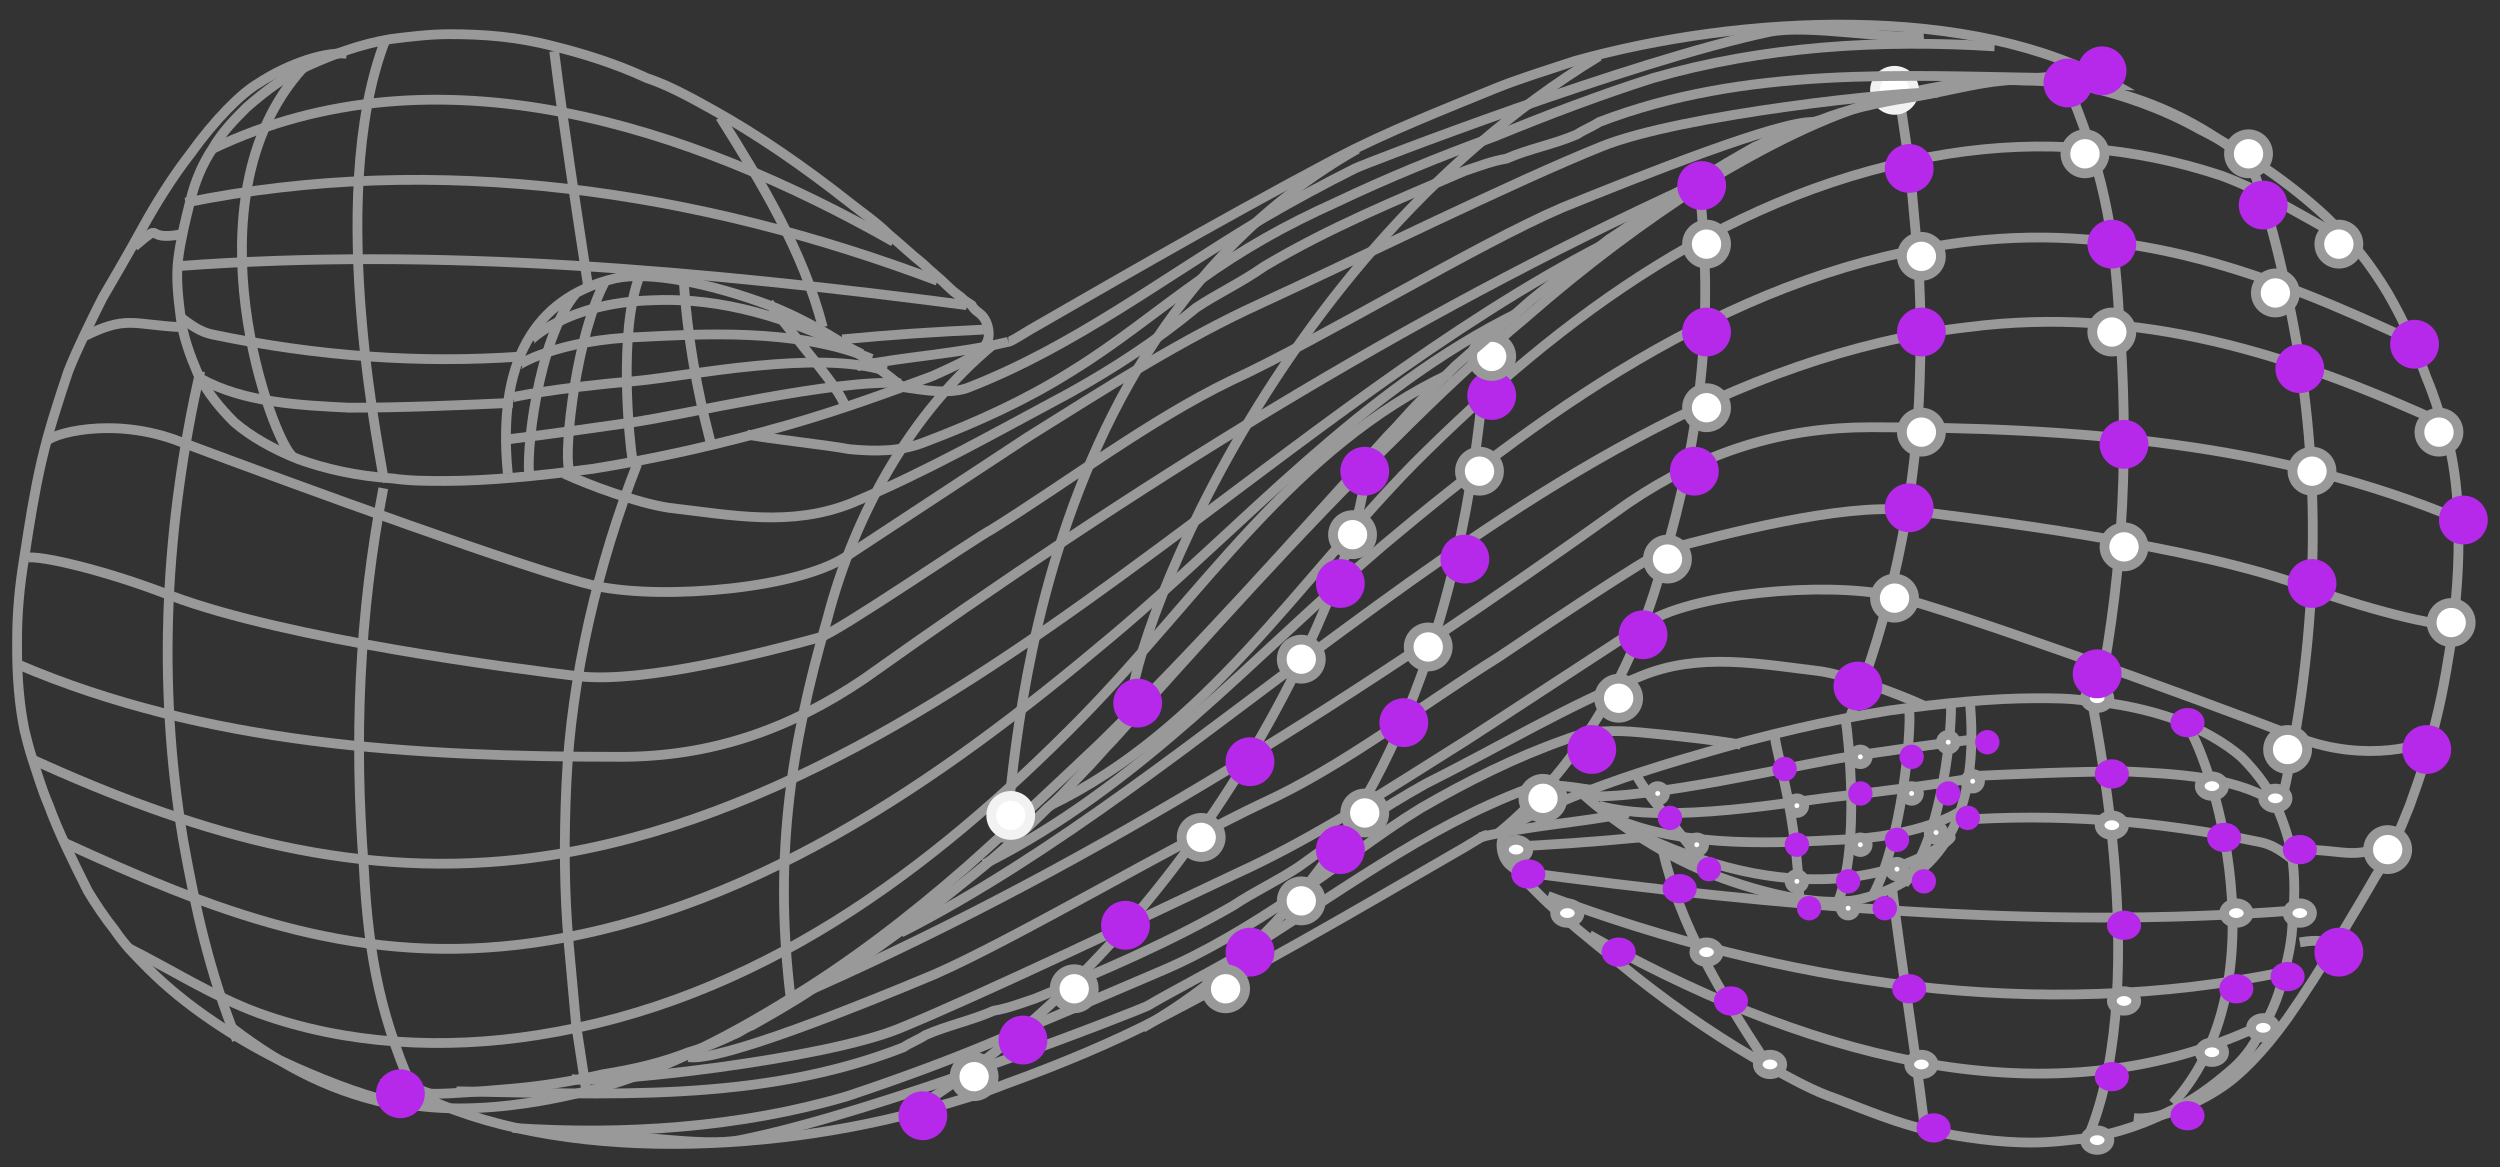 <svg xmlns="http://www.w3.org/2000/svg" id="Layer_1" x="0" y="0" version="1.1" viewBox="0 0 102.4 47.8" xml:space="preserve"><rect x="0" y="0" width="102.4" height="47.8" fill="#333333" stroke="none"/><style>.st0{fill:none;stroke-miterlimit:10}.st0,.st1,.st2,.st3{stroke:#999;stroke-width:.4}.st1{display:none;stroke-miterlimit:10;fill:#fff}.st2,.st3{fill:none}.st3{display:none}.st4,.st5,.st6{fill:#fff;stroke:#f2f2f2;stroke-width:.4;stroke-miterlimit:10}.st5,.st6{stroke:#999}.st6{fill:#b628ea;stroke:#b628ea}</style><switch><g><path d="M93.4 33.1c1.4-6.1 1.8-12.4.7-18.9-.5-2.8-1.1-5.5-2.1-8M75.8 29.3c1.6-4 2.6-8.6 2.8-12.9.1-2.2.1-4.4-.1-6.5l-.3-3.3c-.1-.5-.3-2-.4-2.6M61.4 34.1c3.4-2.8 5.6-6.9 6.7-11 1.6-5.5 2.1-9.9 1.5-15.5M46.8 42.1c15-8.6 13.6-30.1 14.3-27.6M37 45.7C51.1 37.2 56.6 20 55.8 19.3" class="st0"/><path d="M65.5 32.4c-.8-.1-2.1-.4-2.9-.1-4.3 1.6-7.9 4.4-12 6.9-1.2.7-2.4 1.3-3.6 2-.4.2-11.1 4.4-16.7 5.5-1.6.3-4.6-.3-6.2-.2" class="st0"/><path d="M71.3 30.5c-1.1-.2-3-.4-4.1-.5-1.1-.1-2.1-.1-3.1.3-2 .7-4 1.7-5.9 2.8-1.8 1.1-3.4 2.4-5.2 3.6-1.8 1.2-3.6 2.3-5.5 3.1-2.1.9-4.2 1.8-6.4 2.7-2.1.9-4.3 1.7-6.4 2.4-4.4 1.3-9.2 1.6-13.7 1.3M96.1 38.1c-1.3 1.1-.2.2-1.9.5" class="st0"/><path d="M100.5 25.5c-.1.3-3.1-.4-5.9-1.4-4.7-1.8-14-2.9-16.5-3.2-2.6-.3-7.6 1-9.8 1.6-.7.2-6.3 4-6.9 4.4-3.2 2-6.4 4.5-9.7 6-3.6 1.7-10 5.5-13.4 7-3.1 1.3-8.8 3.6-10.1 3.4" class="st0"/><path d="M99.6 30.2c-.1.3-2.7 1.1-5.5 0-4.7-1.8-14.1-5.2-16.6-5.8-2.8-.6-8.3-.1-10.2 1.2-.6.4-6.6 4.3-7.2 4.7-3.2 2-6.2 4-9.5 5.5-3.6 1.7-10.3 4.9-13.7 6.3-3.1 1.3-12.2 2.3-13.5 2.1" class="st0"/><path d="M78.8 28.9c-1.1-.5-3-1.2-4.2-1.4-2.5-.3-5-.8-7.4.2-3 1.2-5.8 2.9-8.8 4.4-1.8 1-3.4 2.1-5.2 3.4-.9.6-1.8 1-2.7 1.6-2.6 1.5-5.4 2.7-8.1 3.8-.6.2-1.1.4-1.7.5-.9.4-1.9.6-2.8 1-.3.2-.6.3-.9.5-5.9 2.3-12.2 1.9-18.3 1.8M98.2 34.4c-1.8.9-2 .4-4 .4" class="st0"/><path d="M100.8 21.3c-7.6-3.2-15.9-3.8-24.2-3.8-3.6 0-6.8 1-9.9 3.1C55.8 28.4 45 35.3 33.3 40.5" class="st0"/><path d="M100.2 17.4c-6.3-2.9-12.6-4.9-19.6-4-9.6 1.1-18.1 6.9-25.7 12.5-5.6 4.1-11.7 9.1-18 12.3" class="st0"/><path d="M96.3 9.9c-1.8-.9-3.4-2-5.3-2.7-3.6-1.2-7.4-1.5-11.2-.9C71 7.7 64 12.9 57.9 19c-4.8 4.9-8.5 10.9-14.9 14" class="st0"/><path d="M98.9 14c-6-2.8-11.5-4.9-18.3-4.1-9.2 1.1-17 6.6-23.9 12.4-5.4 4.6-10 9.9-16.4 13.1M92.1 6.6C90.1 5 88 4 85.4 3.5" class="st0"/><path d="M86 28.3c1-5.1 1.2-10.1.8-15.3-.2-3.7-.7-6.2-2.2-9.7" class="st0"/><path d="M60.9 34.2c-.1 0-.4.2-.9.5-2.1 1.2-7.3 4.3-12.3 6.9-2.1 1.1-4.3 2-6.5 2.8-1 .4-2 .7-3.1 1-6.7 1.9-16 2.3-21.8-1 .1 0 .3.1.8.2.5.2.5.2.7.2.8 0 1.9-.1 3.1-.2 1.2-.1 2.5-.3 3.8-.6 1.3-.2 2.5-.5 3.5-.9.7-.2 1.4-.5 1.8-.7.3-.1.5-.3.8-.4.7-.4 1.6-.9 2.5-1.5.1-.1.2-.2.4-.2 1-.6 2-1.3 3.1-2.1 1-.7 2.1-1.6 3.1-2.4 1-.8 2-1.7 3-2.7.5-.4.9-.9 1.4-1.4.5-.5.9-1 1.3-1.4 3.7-4.1 7.6-8.5 11.6-12.4 1.7-1.7 3.5-3.4 5.3-4.9 2.4-2.1 4.8-3.9 7.3-5.5 2.5-1.5 5-2.8 7.6-3.5 1.9-.5 3.7-.8 5.5-.7.9 0 1.9.1 2.8.3 1.2.3 2.8.8 4.4 1.7 1.8.9 3.7 2.2 5.2 3.6.5.5 1 1 1.4 1.5.4.5.8 1.1 1.1 1.6.7 1.2 1.2 2.4 1.6 3.5.3.7.5 1.4.7 2 .1.3.2.7.3 1.1.2 1 .3 2.1.3 3.3v.4c0 1.1-.1 2.2-.2 3.3-.2 1.3-.4 2.6-.7 3.8-.3 1.3-.7 2.5-1.1 3.6-.4 1-.8 2-1.4 2.9-.4.7-1 1.7-1.6 2.7-.6 1-1.3 2.1-2 3.1-1 1.4-2 2.4-2.8 2.9-.9.6-2.5 1.3-3.5 1.2" class="st0"/><ellipse cx="72.1" cy="43.3" class="st1" rx=".5" ry=".4"/><ellipse cx="78.1" cy="40.4" class="st1" rx=".5" ry=".4"/><ellipse cx="86.7" cy="40.7" class="st1" rx=".5" ry=".4"/><ellipse cx="86.7" cy="37.5" class="st1" rx=".5" ry=".4"/><ellipse cx="86.4" cy="33.8" class="st1" rx=".5" ry=".4"/><ellipse cx="69.5" cy="38.8" class="st1" rx=".5" ry=".4"/><ellipse cx="78.4" cy="43.3" class="st1" rx=".5" ry=".4"/><ellipse cx="86.3" cy="44" class="st1" rx=".5" ry=".4"/><ellipse cx="70.6" cy="41" class="st1" rx=".5" ry=".4"/><ellipse cx="78.9" cy="45.9" class="st1" rx=".5" ry=".4"/><ellipse cx="85.6" cy="46.5" class="st1" rx=".5" ry=".4"/><ellipse cx="89" cy="45.2" class="st1" rx=".5" ry=".4"/><ellipse cx="90.6" cy="42.8" class="st1" rx=".5" ry=".4"/><ellipse cx="91.2" cy="40.2" class="st1" rx=".5" ry=".4"/><ellipse cx="91.4" cy="37.5" class="st1" rx=".5" ry=".4"/><ellipse cx="91" cy="34.3" class="st1" rx=".5" ry=".4"/><ellipse cx="86.2" cy="31.7" class="st1" rx=".5" ry=".4"/><ellipse cx="90.6" cy="32" class="st1" rx=".5" ry=".4"/><path d="M67.7 34.5l-.1-.1h-.1-.1c0 .2.2.4.5.4h.2c-.2-.1-.3-.2-.4-.3z" class="st1"/><ellipse cx="68.5" cy="36.5" class="st1" rx=".5" ry=".4"/><ellipse cx="92.6" cy="42.1" class="st1" rx=".5" ry=".4"/><path d="M77.3 29.1h.3c0-.2-.2-.4-.5-.4s-.5.2-.5.4v.1c.3 0 .5 0 .7-.1z" class="st1"/><ellipse cx="85.6" cy="28.7" class="st1" rx=".5" ry=".4"/><ellipse cx="89.5" cy="29.7" class="st1" rx=".5" ry=".4"/><ellipse cx="94" cy="37.4" class="st1" rx=".5" ry=".4"/><ellipse cx="94" cy="35.2" class="st1" rx=".5" ry=".4"/><ellipse cx="93.1" cy="32.9" class="st1" rx=".5" ry=".4"/><ellipse cx="93.6" cy="40" class="st1" rx=".5" ry=".4"/><path d="M68.9 31.1c0-.2-.2-.4-.4-.4-.3 0-.5.2-.5.4v.2c.4 0 .6-.1.9-.2z" class="st1"/><ellipse cx="60.9" cy="34.6" class="st1" rx=".5" ry=".4"/><ellipse cx="60.5" cy="34.3" class="st1" rx=".5" ry=".4"/><ellipse cx="61.6" cy="35.6" class="st1" rx=".5" ry=".4"/><ellipse cx="62.9" cy="36.6" class="st1" rx=".5" ry=".4"/><path d="M93.9 35.2c-.1-.8-.4-1.6-.7-2.3-.4-.8-.9-1.4-1.4-1.9-.7-.6-1.6-1.1-2.6-1.5-1.1-.4-2.4-.7-3.8-.8-.6-.1-1.3-.1-2-.1-1.8 0-3.8.2-6 .5-2.5.4-5.1 1-7.8 1.8-2.1.6-4.2 1.3-5.8 2-.9.4-1.5.7-1.8.9-.3.2-.5.5-.5.8 0 .3.1.6.3.8.1.1.3.2.4.4l.2.2.5.5c.4.4.7.7 1.1 1 .4.4.8.7 1.4 1.2.5.4 1.1.9 1.6 1.3 1.9 1.5 3.7 2.7 5.5 3.7.9.5 1.8 1 2.7 1.3 1.3.5 2.5 1 3.8 1.3 1.4.3 2.9.5 4.2.5.8 0 1.6-.1 2.4-.2 1.2-.2 2.3-.6 3.3-1.1.9-.4 1.7-1 2.4-1.6.5-.4 1-1 1.3-1.7.4-.6.7-1.3.9-2.1.2-.8.4-1.6.4-2.4.1-.9.1-1.7 0-2.5z" class="st2"/><path d="M78.8 45.9c-.4-3.2-.9-6.3-1.3-9.5M85.6 46.4c2.6-6.5 0-17.7.1-17.7M89 45.2c4.8-5.3 1.2-15.2.4-15.7M72.2 43.3c-1.7-2.6-3.4-5.4-4.1-8.5" class="st0"/><path d="M80.5 31.8c2.2-.1 4.4-.2 6.6-.2 2 .1 4.3.2 6 1.2M60.6 34.3c2.1-.5 4.1-.6 6.1-1M62.2 35.7c10.5 1.4 21.2 2.4 31.7 1.6M63.4 36.7c9.6 3.6 20.1 5.2 30.2 3.1M65.1 38.3c8.2 4.6 18.4 8 27.5 3.7M80.1 33.6c4.1-.3 8.2 0 12.5.9.5.1.9.4 1.3.7M61.5 34.7c2.1-.1 3.6-.2 5.7-.4" class="st0"/><ellipse cx="70.1" cy="35.8" class="st1" rx=".4" ry=".3"/><ellipse cx="73.7" cy="36.8" class="st1" rx=".4" ry=".3"/><ellipse cx="75.3" cy="36.9" class="st1" rx=".4" ry=".3"/><ellipse cx="73.6" cy="35.9" class="st1" rx=".4" ry=".3"/><ellipse cx="75.6" cy="35.9" class="st1" rx=".4" ry=".3"/><ellipse cx="76.7" cy="36.6" class="st1" rx=".4" ry=".3"/><ellipse cx="77.2" cy="35.6" class="st1" rx=".4" ry=".3"/><ellipse cx="75.8" cy="34.3" class="st1" rx=".4" ry=".3"/><ellipse cx="77.7" cy="34.1" class="st1" rx=".4" ry=".3"/><ellipse cx="73.5" cy="34.5" class="st1" rx=".4" ry=".3"/><ellipse cx="78.1" cy="36.1" class="st1" rx=".4" ry=".3"/><ellipse cx="78.6" cy="35" class="st1" rx=".4" ry=".3"/><ellipse cx="79.2" cy="33.7" class="st1" rx=".4" ry=".3"/><ellipse cx="78" cy="32.4" class="st1" rx=".4" ry=".3"/><ellipse cx="79.6" cy="32.1" class="st1" rx=".4" ry=".3"/><ellipse cx="75.8" cy="32.7" class="st1" rx=".4" ry=".3"/><ellipse cx="73.2" cy="32.9" class="st1" rx=".4" ry=".3"/><ellipse cx="75.8" cy="31" class="st1" rx=".4" ry=".3"/><ellipse cx="78.2" cy="30.7" class="st1" rx=".4" ry=".3"/><ellipse cx="79.8" cy="30.5" class="st1" rx=".4" ry=".3"/><ellipse cx="80.3" cy="33.2" class="st1" rx=".4" ry=".3"/><ellipse cx="80.7" cy="30.3" class="st1" rx=".4" ry=".3"/><ellipse cx="73" cy="31.5" class="st1" rx=".4" ry=".3"/><ellipse cx="69.6" cy="35.1" class="st1" rx=".4" ry=".3"/><ellipse cx="69" cy="34.3" class="st1" rx=".4" ry=".3"/><ellipse cx="68.3" cy="33.4" class="st1" rx=".4" ry=".3"/><ellipse cx="67.6" cy="32.4" class="st1" rx=".4" ry=".3"/><ellipse cx="66.9" cy="34.1" class="st1" rx=".4" ry=".3"/><ellipse cx="66.2" cy="33.5" class="st1" rx=".4" ry=".3"/><ellipse cx="65.5" cy="33.1" class="st1" rx=".4" ry=".3"/><ellipse cx="65" cy="32.6" class="st1" rx=".4" ry=".3"/><path d="M64.8 32.5c1 .9 3 2.4 5.3 3.3 2.3.9 4.8 1.4 6.2 1 2.8-.7 4.8-2.9 4.4-7.9M75.3 36.9c.9-2.3.4-6.8.3-7.4M73.7 36.8c-.1-3.3-.9-5.8-1-6.6M76.7 36.7c1.2-2.2 1.6-6.8 1.5-7.6M70.1 35.8c-1.5-2-2.7-3.3-3.1-4.1M78 36.2c1.6-1.9 2-6.7 1.9-7.5" class="st0"/><path d="M79.9 34.3c.1 0-1.5 1.5-4.9 1.7-2.1.1-4.9-.3-8.4-2.1" class="st0"/><path d="M80.3 33.2c.1 0-1.6 1.1-5 1.2-2.1.1-6.3.4-9.2-.9M80.6 31.9c.1 0-1.7.3-5.1.7-2 .2-7.2 1.2-10 .4M80.7 30.3c.1 0-1.7.2-5 .7-2 .3-8.3 1.8-10.8 1.6" class="st0"/><path d="M64.8 32.5c2.8-1.2 14-4.2 15.8-3.5" class="st3"/><ellipse cx="80.8" cy="32" class="st5" rx=".3" ry=".3"/><ellipse cx="76.2" cy="32.5" class="st6" rx=".3" ry=".3"/><ellipse cx="73.6" cy="33" class="st5" rx=".3" ry=".3"/><ellipse cx="76.2" cy="34.6" class="st5" rx=".3" ry=".3"/><ellipse cx="73.6" cy="34.6" class="st6" rx=".3" ry=".3"/><ellipse cx="75.7" cy="36.1" class="st6" rx=".3" ry=".3"/><ellipse cx="73.1" cy="31.5" class="st6" rx=".3" ry=".3"/><ellipse cx="76.2" cy="31" class="st5" rx=".3" ry=".3"/><ellipse cx="78.3" cy="32.5" class="st5" rx=".3" ry=".3"/><ellipse cx="78.3" cy="31" class="st6" rx=".3" ry=".3"/><ellipse cx="68.4" cy="33.5" class="st6" rx=".3" ry=".3"/><ellipse cx="73.6" cy="36.1" class="st5" rx=".3" ry=".3"/><ellipse cx="77.7" cy="35.6" class="st5" rx=".3" ry=".3"/><ellipse cx="77.7" cy="34.4" class="st6" rx=".3" ry=".3"/><ellipse cx="79.3" cy="34.1" class="st5" rx=".3" ry=".3"/><ellipse cx="79.8" cy="30.4" class="st5" rx=".3" ry=".3"/><ellipse cx="79.8" cy="32.5" class="st6" rx=".3" ry=".3"/><ellipse cx="75.7" cy="37.2" class="st5" rx=".3" ry=".3"/><ellipse cx="74.1" cy="37.2" class="st6" rx=".3" ry=".3"/><ellipse cx="67.9" cy="32.5" class="st5" rx=".3" ry=".3"/><ellipse cx="69.5" cy="34.6" class="st5" rx=".3" ry=".3"/><ellipse cx="70" cy="35.6" class="st6" rx=".3" ry=".3"/><ellipse cx="77.2" cy="37.2" class="st6" rx=".3" ry=".3"/><ellipse cx="78.8" cy="36.1" class="st6" rx=".3" ry=".3"/><ellipse cx="80.6" cy="33.5" class="st6" rx=".3" ry=".3"/><ellipse cx="81.4" cy="30.4" class="st6" rx=".3" ry=".3"/><ellipse cx="69.9" cy="39" class="st5" rx=".5" ry=".4"/><ellipse cx="70.9" cy="41" class="st6" rx=".5" ry=".4"/><ellipse cx="68.8" cy="36.4" class="st6" rx=".5" ry=".4"/><ellipse cx="78.2" cy="40.5" class="st6" rx=".5" ry=".4"/><ellipse cx="78.7" cy="43.6" class="st5" rx=".5" ry=".4"/><ellipse cx="62.1" cy="34.8" class="st5" rx=".5" ry=".4"/><ellipse cx="62.6" cy="35.8" class="st6" rx=".5" ry=".4"/><ellipse cx="64.2" cy="37.4" class="st5" rx=".5" ry=".4"/><ellipse cx="66.3" cy="39" class="st6" rx=".5" ry=".4"/><ellipse cx="72.5" cy="43.6" class="st5" rx=".5" ry=".4"/><ellipse cx="79.2" cy="46.2" class="st6" rx=".5" ry=".4"/><ellipse cx="85.9" cy="46.7" class="st5" rx=".5" ry=".4"/><ellipse cx="86.5" cy="44.1" class="st6" rx=".5" ry=".4"/><ellipse cx="87" cy="41" class="st5" rx=".5" ry=".4"/><ellipse cx="90.6" cy="43.1" class="st5" rx=".5" ry=".4"/><ellipse cx="89.6" cy="45.7" class="st6" rx=".5" ry=".4"/><ellipse cx="91.6" cy="40.5" class="st6" rx=".5" ry=".4"/><ellipse cx="87" cy="37.9" class="st6" rx=".5" ry=".4"/><ellipse cx="86.5" cy="33.8" class="st5" rx=".5" ry=".4"/><ellipse cx="91.6" cy="37.4" class="st5" rx=".5" ry=".4"/><ellipse cx="91.1" cy="34.3" class="st6" rx=".5" ry=".4"/><ellipse cx="93.7" cy="40" class="st6" rx=".5" ry=".4"/><ellipse cx="92.7" cy="42.1" class="st5" rx=".5" ry=".4"/><ellipse cx="86.5" cy="31.7" class="st6" rx=".5" ry=".4"/><ellipse cx="94.2" cy="34.8" class="st6" rx=".5" ry=".4"/><ellipse cx="90.6" cy="32.2" class="st5" rx=".5" ry=".4"/><ellipse cx="94.2" cy="37.4" class="st5" rx=".5" ry=".4"/><ellipse cx="93.2" cy="32.7" class="st5" rx=".5" ry=".4"/><ellipse cx="85.9" cy="28.6" class="st5" rx=".5" ry=".4"/><ellipse cx="89.6" cy="29.6" class="st6" rx=".5" ry=".4"/><ellipse cx="68.3" cy="22.9" class="st5" rx=".8" ry=".8"/><ellipse cx="69.4" cy="19.3" class="st6" rx=".8" ry=".8"/><ellipse cx="67.3" cy="26" class="st6" rx=".8" ry=".8"/><ellipse cx="66.3" cy="28.6" class="st5" rx=".8" ry=".8"/><ellipse cx="57.5" cy="29.6" class="st6" rx=".8" ry=".8"/><ellipse cx="58.5" cy="26.5" class="st5" rx=".8" ry=".8"/><ellipse cx="60" cy="22.9" class="st6" rx=".8" ry=".8"/><ellipse cx="60.6" cy="19.3" class="st5" rx=".8" ry=".8"/><ellipse cx="65.2" cy="30.7" class="st6" rx=".8" ry=".8"/><ellipse cx="63.2" cy="32.7" class="st5" rx=".8" ry=".8"/><ellipse cx="53.3" cy="27" class="st5" rx=".8" ry=".8"/><ellipse cx="61.1" cy="16.2" class="st6" rx=".8" ry=".8"/><ellipse cx="69.9" cy="16.7" class="st5" rx=".8" ry=".8"/><ellipse cx="69.9" cy="13.6" class="st6" rx=".8" ry=".8"/><ellipse cx="69.9" cy="10" class="st5" rx=".8" ry=".8"/><ellipse cx="55.9" cy="33.3" class="st5" rx=".8" ry=".8"/><ellipse cx="54.9" cy="34.8" class="st6" rx=".8" ry=".8"/><ellipse cx="51.2" cy="31.2" class="st6" rx=".8" ry=".8"/><ellipse cx="54.9" cy="23.9" class="st6" rx=".8" ry=".8"/><ellipse cx="61.1" cy="14.6" class="st5" rx=".8" ry=".8"/><ellipse cx="77.6" cy="3.7" class="st4" rx=".8" ry=".8"/><ellipse cx="92.1" cy="6.3" class="st5" rx=".8" ry=".8"/><ellipse cx="95.8" cy="10" class="st5" rx=".8" ry=".8"/><ellipse cx="98.9" cy="14.1" class="st6" rx=".8" ry=".8"/><ellipse cx="86.5" cy="13.6" class="st5" rx=".8" ry=".8"/><ellipse cx="78.7" cy="13.6" class="st6" rx=".8" ry=".8"/><ellipse cx="78.2" cy="6.9" class="st6" rx=".8" ry=".8"/><ellipse cx="78.7" cy="10.5" class="st5" rx=".8" ry=".8"/><ellipse cx="86.5" cy="10" class="st6" rx=".8" ry=".8"/><ellipse cx="85.4" cy="6.3" class="st5" rx=".8" ry=".8"/><ellipse cx="78.7" cy="17.7" class="st5" rx=".8" ry=".8"/><ellipse cx="87" cy="18.2" class="st6" rx=".8" ry=".8"/><ellipse cx="78.2" cy="20.8" class="st6" rx=".8" ry=".8"/><ellipse cx="87" cy="22.4" class="st5" rx=".8" ry=".8"/><ellipse cx="94.2" cy="15.1" class="st6" rx=".8" ry=".8"/><ellipse cx="93.2" cy="12" class="st5" rx=".8" ry=".8"/><ellipse cx="92.7" cy="8.4" class="st6" rx=".8" ry=".8"/><ellipse cx="77.6" cy="24.5" class="st5" rx=".8" ry=".8"/><ellipse cx="85.9" cy="27.6" class="st6" rx=".8" ry=".8"/><ellipse cx="76.1" cy="28.1" class="st6" rx=".8" ry=".8"/><ellipse cx="94.7" cy="19.3" class="st5" rx=".8" ry=".8"/><ellipse cx="94.7" cy="23.9" class="st6" rx=".8" ry=".8"/><ellipse cx="93.7" cy="30.7" class="st5" rx=".8" ry=".8"/><ellipse cx="99.9" cy="17.7" class="st5" rx=".8" ry=".8"/><ellipse cx="100.9" cy="21.3" class="st6" rx=".8" ry=".8"/><ellipse cx="100.4" cy="25.5" class="st5" rx=".8" ry=".8"/><ellipse cx="99.4" cy="30.7" class="st6" rx=".8" ry=".8"/><ellipse cx="97.8" cy="34.8" class="st5" rx=".8" ry=".8"/><ellipse cx="95.8" cy="39" class="st6" rx=".8" ry=".8"/><ellipse cx="55.4" cy="21.9" class="st5" rx=".8" ry=".8"/><ellipse cx="53.3" cy="36.9" class="st5" rx=".8" ry=".8"/><ellipse cx="51.2" cy="39" class="st6" rx=".8" ry=".8"/><ellipse cx="49.2" cy="34.3" class="st5" rx=".8" ry=".8"/><ellipse cx="50.2" cy="40.5" class="st5" rx=".8" ry=".8"/><ellipse cx="46.1" cy="37.9" class="st6" rx=".8" ry=".8"/><ellipse cx="44" cy="40.5" class="st5" rx=".8" ry=".8"/><ellipse cx="41.9" cy="42.6" class="st6" rx=".8" ry=".8"/><ellipse cx="39.9" cy="44.1" class="st5" rx=".8" ry=".8"/><ellipse cx="37.8" cy="45.7" class="st6" rx=".8" ry=".8"/><g><path d="M8.2 15.2c-1.4 6.2-1.8 12.6-.7 19.2.5 2.8 1.1 5.5 2.2 8.2M26.1 19c-1.6 4.1-2.7 8.7-2.9 13.1-.1 2.2-.1 4.4.1 6.6l.3 3.3c.1.6.3 2 .4 2.6M40.7 14.1c-3.4 2.8-5.7 7-6.8 11.2-1.6 5.5-2.2 10.1-1.5 15.7M55.6 6.1c-15.3 8.7-13.9 30.6-14.6 28M65.5 2.3C51.2 11 45.6 28.5 46.4 29.2" class="st0"/><path d="M36.6 15.8c.8.1 2.1.4 3 .1 4.4-1.7 8-4.5 12.2-7 1.2-.7 2.5-1.4 3.7-2 .4-.2 11.3-4.4 17-5.6 1.6-.3 4.7.3 6.3.2" class="st0"/><path d="M30.6 17.8c1.1.2 3.1.4 4.2.6 1.1.1 2.1.1 3.1-.3 2.1-.8 4.1-1.7 6-2.9 1.8-1.1 3.5-2.5 5.2-3.7 1.8-1.3 3.6-2.3 5.6-3.2 2.1-1 4.3-1.9 6.5-2.7 2.2-.9 4.3-1.7 6.5-2.4 4.5-1.3 9.3-1.6 14-1.3M5.5 10.1c1.3-1.1.3-.2 1.9-.5" class="st0"/><path d="M1 22.9c.1-.3 3.2.4 6 1.5 4.8 1.8 14.2 3 16.7 3.3 2.7.3 7.7-1 9.9-1.6.7-.2 6.4-4.1 7-4.4 3.2-2 6.5-4.5 9.8-6.1C54.1 13.9 60.5 10 64 8.5c3.2-1.3 9-3.6 10.3-3.5" class="st0"/><path d="M1.9 18.1c.1-.3 2.7-1.1 5.5 0 4.8 1.8 14.4 5.3 17 5.9 2.8.6 8.5.1 10.4-1.3.6-.4 6.7-4.4 7.3-4.8 3.2-2 6.3-4 9.6-5.5 3.7-1.7 10.4-5 13.9-6.4C68.8 4.7 78 3.7 79.4 3.8" class="st0"/><path d="M23.1 19.4c1.1.5 3 1.2 4.3 1.4 2.6.3 5 .8 7.5-.2 3.1-1.3 5.9-2.9 8.9-4.5 1.8-1 3.5-2.1 5.2-3.5.9-.6 1.8-1 2.8-1.7C54.5 9.3 57.2 8.2 60 7c.6-.2 1.1-.4 1.7-.5.9-.4 2-.6 2.9-1 .3-.2.6-.3.9-.5 6-2.3 12.4-1.9 18.6-1.8M3.4 13.8c1.8-.9 2-.5 4-.4" class="st0"/><path d="M.7 27.2C8.4 30.5 16.9 31 25.4 31c3.7 0 6.9-1.1 10-3.2C46.5 19.9 57.5 13 69.3 7.6" class="st0"/><path d="M1.3 31.1c6.4 2.9 12.8 4.9 20 4.1 9.7-1.1 18.4-7 26.1-12.7 5.7-4.2 11.9-9.2 18.3-12.5" class="st0"/><path d="M5.2 38.8c1.8.9 3.5 2 5.4 2.7 3.6 1.3 7.6 1.5 11.4.9 9-1.4 16.1-6.7 22.3-13 4.9-5 8.7-11.1 15.1-14.1" class="st0"/><path d="M2.6 34.5c6.1 2.8 11.7 5 18.6 4.2 9.3-1.1 17.3-6.7 24.3-12.6C51 21.5 55.7 16 62.2 12.8M9.5 42.1c2.1 1.6 4.2 2.7 6.9 3.2" class="st0"/><path d="M15.7 20c-1 5.2-1.2 10.3-.8 15.5.2 3.8.7 6.3 2.3 9.8" class="st0"/><path d="M41.3 14c.1 0 .4-.2.9-.5 2.1-1.2 7.4-4.3 12.5-7 2.1-1.1 4.4-2 6.6-2.9 1-.4 2-.7 3.2-1.1C71.3.6 80.8.1 86.7 3.5c-.1 0-.4-.1-.8-.2-.5-.2-.5-.2-.7-.2-.8 0-1.9.1-3.1.2s-2.6.5-3.9.7c-1.3.2-2.6.5-3.6.9-.7.2-1.4.5-1.9.7-.3.1-.5.3-.8.4-.7.4-1.6.9-2.5 1.5-.1.1-.2.2-.4.2-1 .6-2 1.4-3.1 2.1-1 .8-2.1 1.6-3.2 2.5-1 .9-2.1 1.8-3.1 2.7l-1.4 1.4c-.5.5-.9 1-1.4 1.5-3.8 4.2-7.7 8.6-11.8 12.6-1.8 1.7-3.6 3.4-5.4 5-2.4 2.1-4.9 4-7.4 5.5-2.6 1.6-5.2 2.9-7.8 3.6-1.9.5-3.8.8-5.6.8-1 0-1.9-.1-2.9-.3-1.2-.3-2.8-.9-4.5-1.7-1.8-.9-3.8-2.2-5.3-3.7-.5-.5-1-1-1.4-1.6-.4-.5-.8-1.1-1.1-1.6C3 35.3 2.4 34.1 2 33c-.3-.7-.5-1.4-.7-2-.1-.3-.2-.7-.3-1.1-.2-1-.3-2.1-.3-3.3v-.4c0-1.1.1-2.2.3-3.4.2-1.3.4-2.6.7-3.9.3-1.3.7-2.5 1.1-3.7.4-1 .9-2 1.4-3 .4-.7 1-1.7 1.6-2.8s1.3-2.2 2-3.1c1-1.4 2.1-2.5 2.8-2.9.9-.6 2.5-1.3 3.6-1.2" class="st0"/></g><g><ellipse cx="29.5" cy="4.8" class="st1" rx=".5" ry=".5"/><ellipse cx="23.5" cy="7.7" class="st1" rx=".5" ry=".5"/><ellipse cx="14.7" cy="7.5" class="st1" rx=".5" ry=".5"/><ellipse cx="14.7" cy="10.7" class="st1" rx=".5" ry=".5"/><ellipse cx="15" cy="14.5" class="st1" rx=".5" ry=".5"/><ellipse cx="32.1" cy="9.4" class="st1" rx=".5" ry=".5"/><ellipse cx="23.1" cy="4.7" class="st1" rx=".5" ry=".5"/><ellipse cx="15.2" cy="4.1" class="st1" rx=".5" ry=".5"/><ellipse cx="31" cy="7.2" class="st1" rx=".5" ry=".5"/><ellipse cx="22.6" cy="2.1" class="st1" rx=".5" ry=".5"/><ellipse cx="15.8" cy="1.6" class="st1" rx=".5" ry=".5"/><ellipse cx="12.3" cy="2.9" class="st1" rx=".5" ry=".5"/><ellipse cx="10.8" cy="5.3" class="st1" rx=".5" ry=".5"/><ellipse cx="10.1" cy="7.9" class="st1" rx=".5" ry=".5"/><ellipse cx="9.9" cy="10.7" class="st1" rx=".5" ry=".5"/><ellipse cx="10.3" cy="14" class="st1" rx=".5" ry=".5"/><ellipse cx="15.2" cy="16.6" class="st1" rx=".5" ry=".5"/><ellipse cx="10.8" cy="16.3" class="st1" rx=".5" ry=".5"/><path d="M34 13.7l.1.1h.2c0-.2-.2-.4-.5-.4h-.2c.2.1.3.2.4.3z" class="st1"/><ellipse cx="33.2" cy="11.7" class="st1" rx=".5" ry=".5"/><ellipse cx="8.7" cy="6.1" class="st1" rx=".5" ry=".5"/><path d="M24.3 19.2h-.4c0 .2.2.4.5.4s.5-.2.5-.5V19c-.2.1-.4.2-.6.2z" class="st1"/><ellipse cx="15.8" cy="19.6" class="st1" rx=".5" ry=".5"/><ellipse cx="11.9" cy="18.7" class="st1" rx=".5" ry=".5"/><ellipse cx="7.3" cy="10.8" class="st1" rx=".5" ry=".5"/><ellipse cx="7.3" cy="13.1" class="st1" rx=".5" ry=".5"/><ellipse cx="8.1" cy="15.4" class="st1" rx=".5" ry=".5"/><ellipse cx="7.7" cy="8.2" class="st1" rx=".5" ry=".5"/><path d="M32.8 17.2s-.1 0 0 0c0 .2.2.4.4.4.3 0 .5-.2.5-.5v-.2c-.4.1-.6.2-.9.3z" class="st1"/><ellipse cx="40.9" cy="13.6" class="st1" rx=".5" ry=".5"/><ellipse cx="41.3" cy="13.9" class="st1" rx=".5" ry=".5"/><ellipse cx="40.2" cy="12.6" class="st1" rx=".5" ry=".5"/><ellipse cx="38.9" cy="11.7" class="st1" rx=".5" ry=".5"/><path d="M7.4 13c.1.8.4 1.6.7 2.3.4.8.9 1.4 1.5 2 .7.6 1.6 1.1 2.6 1.5 1.1.4 2.4.7 3.9.8.7.1 1.4.1 2.1.1 1.8 0 3.8-.2 6.1-.5 2.5-.4 5.2-1 8-1.8 2.1-.6 4.3-1.4 5.9-2 .9-.4 1.5-.7 1.8-.9.3-.2.5-.5.5-.8 0-.3-.1-.6-.3-.8-.1-.1-.3-.2-.4-.4l-.3-.2c-.2-.2-.4-.3-.6-.5-.4-.4-.8-.7-1.1-1-.5-.4-.8-.7-1.4-1.2-.5-.5-1.1-.9-1.6-1.3-1.9-1.5-3.8-2.8-5.6-3.8-.9-.5-1.8-1-2.7-1.3-1.3-.6-2.6-1-3.8-1.3-1.5-.4-2.9-.5-4.3-.5-.8 0-1.6.1-2.4.2-1.2.2-2.3.6-3.4 1.1-.9.4-1.7 1-2.5 1.7-.5.5-1 1-1.4 1.7-.4.6-.7 1.3-.9 2.1-.2.8-.4 1.6-.5 2.4-.1.8 0 1.6.1 2.4z" class="st2"/><path d="M22.7 2.1c.4 3.2.9 6.4 1.4 9.7M15.8 1.6c-2.6 6.6 0 18-.1 18M12.4 2.8c-4.9 5.4-1.2 15.4-.4 15.9M29.5 4.8c1.7 2.7 3.4 5.5 4.2 8.6" class="st0"/><path d="M21 16.5c-2.2.1-4.5.2-6.7.2-2-.1-4.3-.2-6.1-1.2M41.3 14c-2.1.5-4.2.6-6.2 1M39.6 12.5C28.9 11.1 18 10.1 7.3 10.9M38.4 11.5C28.6 7.8 17.9 6.2 7.6 8.3M36.6 9.9C28.3 5.2 17.9 1.7 8.7 6.1M21.4 14.6c-4.2.3-8.4 0-12.7-.9-.5-.1-.9-.4-1.3-.7M40.3 13.5c-2.1.1-3.7.2-5.8.4" class="st0"/></g><g><ellipse cx="31.6" cy="12.4" class="st1" rx=".4" ry=".3"/><ellipse cx="27.9" cy="11.4" class="st1" rx=".4" ry=".3"/><ellipse cx="26.2" cy="11.3" class="st1" rx=".4" ry=".3"/><ellipse cx="28" cy="12.3" class="st1" rx=".4" ry=".3"/><ellipse cx="26" cy="12.3" class="st1" rx=".4" ry=".3"/><ellipse cx="24.8" cy="11.6" class="st1" rx=".4" ry=".3"/><ellipse cx="24.3" cy="12.6" class="st1" rx=".4" ry=".3"/><ellipse cx="25.7" cy="13.9" class="st1" rx=".4" ry=".3"/><ellipse cx="23.9" cy="14.1" class="st1" rx=".4" ry=".3"/><ellipse cx="28.2" cy="13.8" class="st1" rx=".4" ry=".3"/><ellipse cx="23.5" cy="12.1" class="st1" rx=".4" ry=".3"/><ellipse cx="22.9" cy="13.2" class="st1" rx=".4" ry=".3"/><ellipse cx="22.3" cy="14.5" class="st1" rx=".4" ry=".3"/><ellipse cx="23.5" cy="15.9" class="st1" rx=".4" ry=".3"/><ellipse cx="22" cy="16.2" class="st1" rx=".4" ry=".3"/><ellipse cx="25.7" cy="15.6" class="st1" rx=".4" ry=".3"/><ellipse cx="28.4" cy="15.3" class="st1" rx=".4" ry=".3"/><ellipse cx="25.8" cy="17.3" class="st1" rx=".4" ry=".3"/><ellipse cx="23.3" cy="17.6" class="st1" rx=".4" ry=".3"/><ellipse cx="21.7" cy="17.8" class="st1" rx=".4" ry=".3"/><ellipse cx="21.2" cy="15" class="st1" rx=".4" ry=".3"/><ellipse cx="20.8" cy="18" class="st1" rx=".4" ry=".3"/><ellipse cx="28.7" cy="16.8" class="st1" rx=".4" ry=".3"/><ellipse cx="32.1" cy="13.1" class="st1" rx=".4" ry=".3"/><ellipse cx="32.7" cy="14" class="st1" rx=".4" ry=".3"/><ellipse cx="33.4" cy="14.9" class="st1" rx=".4" ry=".3"/><ellipse cx="34.1" cy="15.8" class="st1" rx=".4" ry=".3"/><ellipse cx="34.8" cy="14.2" class="st1" rx=".4" ry=".3"/><ellipse cx="35.6" cy="14.8" class="st1" rx=".4" ry=".3"/><ellipse cx="36.2" cy="15.2" class="st1" rx=".4" ry=".3"/><ellipse cx="36.8" cy="15.7" class="st1" rx=".4" ry=".3"/><path d="M36.9 15.8c-1.1-.9-3.1-2.4-5.4-3.3-2.4-.9-4.9-1.4-6.3-1.1-2.9.7-4.9 2.9-4.4 8M26.2 11.3c-.9 2.3-.4 6.9-.3 7.5M28 11.4c.2 3.3.9 5.9 1.1 6.7M24.8 11.5c-1.2 2.2-1.7 6.9-1.5 7.7M31.5 12.4c1.5 2 2.8 3.4 3.1 4.2M23.6 12c-1.6 1.9-2.1 6.8-1.9 7.6" class="st0"/><path d="M21.7 14c-.1 0 1.5-1.6 5-1.7 2.1-.1 4.9.3 8.6 2.2" class="st0"/><path d="M21.2 15c-.1 0 1.6-1.1 5.1-1.2 2.1-.1 6.4-.4 9.4.9M20.9 16.3c-.1 0 1.7-.4 5.2-.7 2.1-.2 7.4-1.3 10.2-.4M20.8 18c-.1 0 1.7-.2 5.1-.7 2.1-.3 8.4-1.8 11-1.6" class="st0"/><path d="M36.9 15.8C34 17 22.7 20 20.8 19.4" class="st3"/></g><ellipse cx="16.4" cy="44.8" class="st6" rx=".8" ry=".8"/><ellipse cx="46.6" cy="28.8" class="st6" rx=".8" ry=".8"/><ellipse cx="55.9" cy="19.3" class="st6" rx=".8" ry=".8"/><ellipse cx="69.7" cy="7.6" class="st6" rx=".8" ry=".8"/><ellipse cx="84.7" cy="3.4" class="st6" rx=".8" ry=".8"/><ellipse cx="86.1" cy="2.9" class="st6" rx=".8" ry=".8"/><ellipse cx="41.4" cy="33.4" class="st4" rx=".8" ry=".8"/></g></switch></svg>